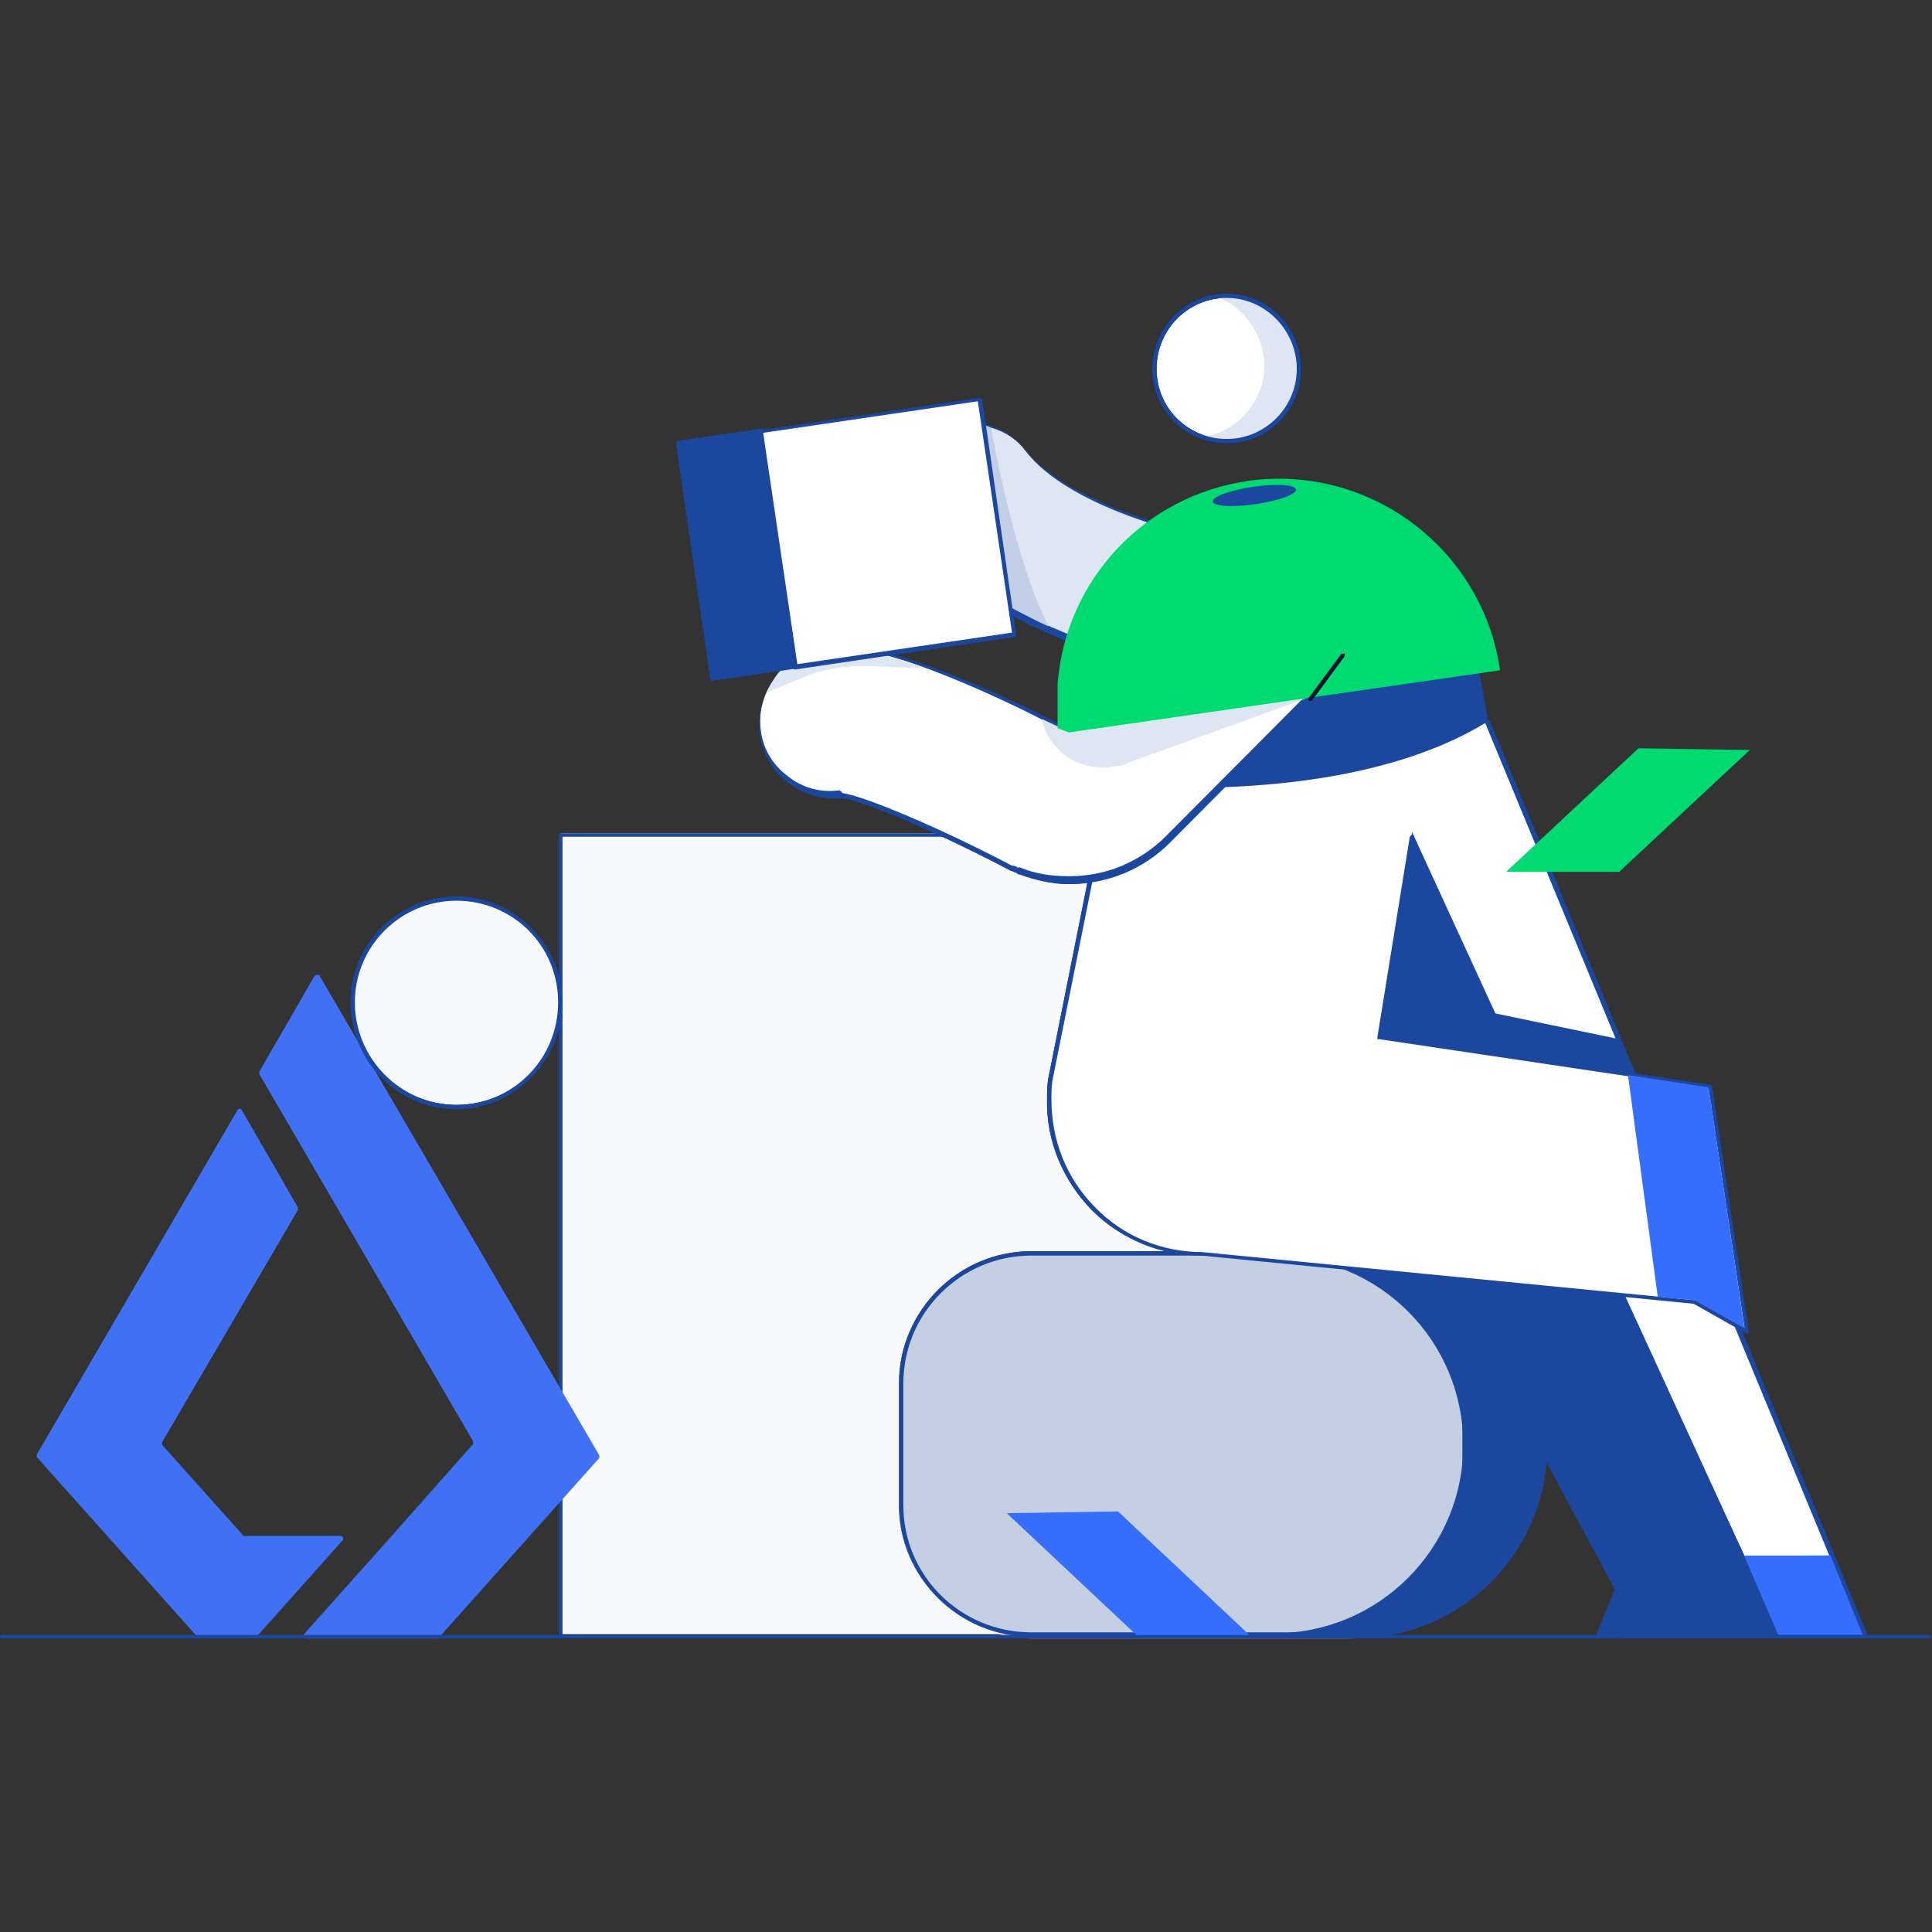 <?xml version="1.0" encoding="UTF-8"?>
<svg id="Layer_1" data-name="Layer 1" xmlns="http://www.w3.org/2000/svg" version="1.1" viewBox="0 0 220.5 220.5">
  <rect x="0" y="0" width="220.5" height="220.5" fill="#333333" stroke="none"/>
  <defs>
    <style>
      .cls-1 {
        fill: none;
      }

      .cls-1, .cls-2, .cls-3, .cls-4, .cls-5, .cls-6, .cls-7, .cls-8, .cls-9, .cls-10, .cls-11, .cls-12 {
        stroke-width: 0px;
      }

      .cls-2 {
        fill: #c3cfe6;
      }

      .cls-3 {
        fill: #f7f9fb;
      }

      .cls-4 {
        fill: #0a1530;
      }

      .cls-5 {
        fill: #4070f4;
      }

      .cls-6 {
        fill: #356efc;
      }

      .cls-7 {
        fill: #dee6f3;
      }

      .cls-8 {
        fill: #1b479e;
      }

      .cls-9 {
        fill: #fff;
      }

      .cls-10 {
        fill: #00da71;
      }

      .cls-11 {
        fill: #00db71;
      }

      .cls-12 {
        fill: #c5cfe4;
      }
    </style>
  </defs>
  <rect class="cls-1" x=".2" y=".2" width="220" height="220"/>
  <g>
    <path class="cls-12" d="M117.8,143h43.6c8.4,0,15.2,6.8,15.2,15.2v6c0,12.6-10.2,22.8-22.8,22.8h-36c-8.4,0-15.2-6.8-15.2-15.2v-13.6c0-8.4,6.8-15.2,15.2-15.2Z"/>
    <g>
      <path class="cls-3" d="M102.6,171.8v-13.9c0-8.3,6.8-15.1,15.1-15.1h15.3c-3.2-.8-6.1-2.4-8.4-4.7-3.3-3.4-5.2-7.9-5.1-12.6,0-.9,0-1.7.2-2.7l4.4-22c-.7,0-1.3.1-2,.1h-.3c-1.9-.1-3.8-.5-5.4-1.1-.1,0-.2,0-.4-.2-.2,0-.4-.2-.6-.2-2.8-1.5-5.9-3-8.7-4.3h-42.7v91.4h50.7c-6.9-1.4-12.1-7.5-12.1-14.7Z"/>
      <polygon class="cls-3" points="155.4 186.5 155.4 186.5 155.4 186.5 155.4 186.5"/>
    </g>
    <circle class="cls-3" cx="52.1" cy="114.4" r="11.7"/>
    <path class="cls-8" d="M64,186.8c0,0-.2-.1-.2-.2v-91.3c0,0,0-.2.2-.2h60.2c0,0,.2,0,.2.2s0,.2-.2.2h-60v91c0,.1,0,.2-.2.2h0Z"/>
    <g>
      <polygon class="cls-9" points="169.6 82.3 212.7 186.6 182.8 186.6 184.9 181.4 134.9 91.2 169.6 82.3"/>
      <path class="cls-8" d="M212.7,186.8h-29.9s-.2,0-.2-.1v-.2l2.1-5.1-49.9-90.1v-.2s0,0,.2,0l34.7-8.9c.1,0,.2,0,.3,0l43.1,104.3v.2s-.1.1-.2.1h-.2ZM183.2,186.3h29.2l-42.9-103.8-34.2,8.8,49.8,89.9v.2l-2,4.9h0Z"/>
    </g>
    <g>
      <polygon class="cls-8" points="202.9 186.6 159.5 92.1 140.5 99.6 184.5 181.4 182.4 186.6 202.9 186.6"/>
      <path class="cls-8" d="M202.9,186.8h-20.5s-.2,0-.2-.1v-.2l2.1-5.1-43.9-81.7v-.2s0,0,.1,0l19-7.5c.1,0,.3,0,.3,0l43.4,94.5v.2s-.1.1-.2.1h-.1ZM182.8,186.3h19.7l-43.1-93.9-18.5,7.3,43.9,81.6v.2l-2,4.9h0Z"/>
    </g>
    <g>
      <polygon class="cls-8" points="186.7 123.6 169.4 121.7 169.4 115.6 184.8 118.8 186.7 123.6"/>
      <path class="cls-8" d="M186.7,123.8h0l-17.3-1.9c-.1,0-.2,0-.2-.2v-6.3h.2l15.4,3.2s.2,0,.2.2l1.9,4.8v.2h-.2,0ZM169.7,121.5l16.7,1.8-1.7-4.3-15-3.1v5.6Z"/>
    </g>
    <g>
      <path class="cls-7" d="M140.3,77.4h-1.1c-2.5-.3-24.8-3.8-34.5-16.5-2.6-3.4-2-8.3,1.4-10.9,3.4-2.6,8.3-2,10.9,1.4,2.3,3,7.3,5.9,14,8.1,2.5.8,5.1,1.5,7.7,2l4.9-3c3.7-2.3,8.5-1.1,10.7,2.5,2.3,3.7,1.1,8.5-2.5,10.7h0l-7.5,4.6c-1.2.8-2.7,1.2-4.1,1.2h.1Z"/>
      <path class="cls-8" d="M140.2,77.8h-.6c0,0-.5,0-.5,0,0,0-6.7-.8-14.6-3.6-9.2-3.2-16-7.6-20.1-13-2.7-3.5-2-8.6,1.4-11.3,1.7-1.3,3.8-1.9,5.9-1.6,2.1.3,4,1.4,5.3,3,2.3,3,7.2,5.8,13.9,8,2.7.8,5.2,1.5,7.6,2l4.8-2.9c1.8-1.1,4-1.5,6.1-1s3.8,1.8,5,3.6c1.1,1.8,1.5,4,1,6.1s-1.8,3.8-3.6,5l-7.5,4.6c-1.2.8-2.7,1.2-4.2,1.2h0ZM140.3,77.1h.6c1.2,0,2.4-.4,3.3-1.1l7.5-4.6c1.7-1,2.9-2.7,3.4-4.6.5-2,.1-4-.9-5.7s-2.7-2.9-4.6-3.4c-2-.5-4,0-5.7.9l-5,3.1h0c-2.4-.5-5-1.2-7.7-2-6.8-2.2-11.8-5.1-14.1-8.2-1.2-1.6-3-2.6-5-2.9-2-.2-4,.3-5.6,1.5s-2.6,3-2.9,5,.3,4,1.5,5.6c4,5.3,10.7,9.6,19.8,12.8,7.9,2.8,14.4,3.6,14.5,3.6h1.1-.2Z"/>
    </g>
    <g>
      <circle class="cls-9" cx="140" cy="42.1" r="8.3"/>
      <path class="cls-4" d="M140,50.6c-4.7,0-8.5-3.8-8.5-8.5s3.8-8.6,8.5-8.6,8.5,3.8,8.5,8.6-3.8,8.5-8.5,8.5ZM140,34c-4.4,0-8,3.6-8,8.1s3.6,8,8,8,8-3.6,8-8-3.6-8.1-8-8.1Z"/>
    </g>
    <path class="cls-7" d="M145.9,36.3c-1.8-1.9-4.4-2.7-7-2.4,1.1.4,2.2,1.1,3,2,3.2,3.3,3.2,8.5-.1,11.7-1.3,1.3-3,2.1-4.7,2.3,4.3,1.6,9.1-.6,10.7-4.9,1.1-3,.4-6.4-1.9-8.7Z"/>
    <g>
      <path class="cls-8" d="M154.6,143.1h-9.1c12,0,21.7,9.7,21.7,21.7h0c0,12-9.7,21.7-21.7,21.7h9.1c12,0,21.7-9.7,21.7-21.7h0c0-12-9.8-21.7-21.7-21.7Z"/>
      <path class="cls-8" d="M154.6,186.8h-9.1c-.1,0-.2-.1-.2-.2s.1-.2.2-.2c11.8,0,21.5-9.6,21.5-21.5s-9.6-21.5-21.5-21.5-.2-.1-.2-.2.1-.2.2-.2h9.1c12.1,0,22,9.8,22,22s-9.8,22-22,22v-.2ZM150.2,186.2h4.4c11.8,0,21.5-9.6,21.5-21.5s-9.6-21.5-21.5-21.5h-4.4c9.9,2.1,17.3,10.9,17.3,21.5s-7.4,19.3-17.3,21.5Z"/>
    </g>
    <path class="cls-8" d="M152.4,186.8h-34.7c-8.3,0-15.1-6.8-15.1-15v-13.9c0-8.3,6.8-15.1,15.1-15.1h34.7c8.3,0,15,6.8,15,15.1v13.9c0,8.3-6.8,15-15,15ZM117.7,143.3c-8,0-14.6,6.5-14.6,14.6v13.9c0,8,6.5,14.5,14.6,14.5h34.7c8,0,14.5-6.5,14.5-14.5v-13.9c0-8-6.5-14.6-14.5-14.6h-34.7Z"/>
    <g>
      <path class="cls-9" d="M161.1,95.4l-3.7,22.9,37.8,5.6,4.2,28-6-3.4-56.3-5.5c-9.7,0-17.5-7.9-17.4-17.6,0-.9,0-1.7.2-2.6l6.1-30.6,36.9-8.1"/>
      <path class="cls-8" d="M199.4,152.2h-.1l-6-3.4-56.2-5.5h0c-4.7,0-9.2-1.9-12.5-5.2-3.3-3.4-5.2-7.9-5.1-12.6,0-.9,0-1.7.2-2.7l6.1-30.6s0-.2.2-.2l36.9-8.1c.1,0,.3,0,.3.2s0,.3-.2.3l-36.7,8.1-6.1,30.4c-.2.9-.2,1.7-.2,2.6,0,4.6,1.7,9,5,12.3,3.2,3.3,7.6,5.1,12.2,5.1l56.3,5.5h0l5.6,3.1-4.1-27.3-37.6-5.6h-.2v-.2l3.7-22.9c0,0,.1-.2.3-.2s.2.2.2.3l-3.7,22.6,37.5,5.6c.1,0,.2,0,.2.2l4.2,28s0,.2-.1.2h-.1Z"/>
    </g>
    <g>
      <path class="cls-4" d="M145.8,81.7l-19.6-.6-2,12.9c3.4,0,6.7-1.1,9.4-3.2,0,0,12.2-9.1,12.2-9.1Z"/>
      <path class="cls-4" d="M124.2,94.2h-.3l2.1-13.4,20.5.6-12.8,9.5c-2.7,2.1-6,3.2-9.5,3.2h0ZM126.4,81.4l-1.9,12.4c3.3,0,6.4-1.1,9-3.1l11.6-8.7s-18.7-.6-18.7-.6Z"/>
    </g>
    <polygon class="cls-6" points="185.8 122.7 189.2 148 193.4 148.4 199.1 151.6 195 124.1 185.8 122.7"/>
    <path class="cls-6" d="M184.9,181.4l-2.1,5.2h29.8l-3.7-9.1c0,.1-26,0-26,0l2.1,3.9h-.1Z"/>
    <path class="cls-2" d="M112.3,48.5l.8.3s2.7,15.4,6.6,22.7c-1-.4-4.4-2.2-4.4-2.2l-3.1-20.8h0Z"/>
    <polygon class="cls-8" points="203 186.7 182.4 186.6 184.5 181.4 182.4 177.5 198.6 176.5 203 186.7"/>
    <g>
      <path class="cls-8" d="M137.4,79.9l31-4.5s.9,4.5,1.3,6.9c-7.4,4.6-18.4,7.3-32.3,7.5-3.8,0,0-9.9,0-9.9Z"/>
      <path class="cls-8" d="M137.4,90c-.6,0-1.1-.2-1.5-.7-1.5-2.2,1.1-9.2,1.2-9.5h0c0,0,31.4-4.7,31.4-4.7v.2s1,4.5,1.3,6.9v.2h-.1c-7.6,4.7-18.8,7.3-32.4,7.5h.1ZM137.6,80.1c-.4,1-2.5,7-1.2,8.9.2.3.6.5,1,.5,13.4-.2,24.5-2.7,32-7.4-.4-2.1-1-5.6-1.2-6.5l-30.6,4.4h0Z"/>
    </g>
    <g>
      <path class="cls-9" d="M122,100.5c-1.9,0-3.8-.3-5.6-1-.3,0-.6-.3-1-.4-7.7-4.1-16.6-7.9-19.3-8.3-4.6.5-8.8-2.8-9.3-7.4-.5-4.4,2.5-8.4,6.8-9.2,3-.6,7.4-.4,19.1,4.8,3.9,1.7,7.4,3.5,9.2,4.5l19.7-19.8c3.3-3.3,8.6-3.3,11.9,0,3.3,3.3,3.3,8.6,0,11.9h0l-20.3,20.4c-3,3-7,4.6-11.2,4.6h0Z"/>
      <path class="cls-8" d="M122,100.9h-.2c-1.9,0-3.8-.5-5.4-1.1,0,0-.2,0-.4-.2-.2,0-.4-.2-.6-.2-7.5-4-16.5-7.9-19.2-8.3-2.3.2-4.5-.4-6.3-1.8s-3-3.5-3.2-5.8c-.5-4.5,2.6-8.6,7-9.5,3-.6,7.4-.4,19.2,4.8,3.7,1.6,7,3.3,9.1,4.4l19.6-19.7c1.6-1.6,3.8-2.5,6.1-2.5s4.5.9,6.1,2.5c3.4,3.4,3.4,8.9,0,12.3l-20.3,20.4c-3,3-7.1,4.7-11.4,4.7h0ZM96.1,90.5h0c2.8.4,11.8,4.3,19.4,8.3.2,0,.4,0,.6.2,0,0,.2,0,.3,0,1.7.7,3.5,1,5.5,1h.2c4.1,0,7.9-1.6,10.8-4.4l20.3-20.4c3.2-3.2,3.2-8.4,0-11.5-1.5-1.5-3.6-2.4-5.8-2.4s-4.2.9-5.8,2.4l-19.8,19.9h-.2c-2-1.2-5.4-2.9-9.2-4.6-11.7-5.2-16-5.4-19-4.8-4.2.8-7.1,4.7-6.6,8.9.2,2.2,1.3,4.1,3,5.4,1.7,1.4,3.8,2,6,1.7h0l.3.2Z"/>
    </g>
    <path class="cls-7" d="M118.9,82.1h0c.9,3.9,4.7,6.2,8.7,5.3.5,0,.9-.2,1.3-.4l20.2-7.3-26.9,3.9-3.2-1.5h0Z"/>
    <path class="cls-11" d="M142.4,54.9c-11.8,1.7-20.8,11.3-21.7,23.2v5l1.3.5,49.2-7.1c-2-13.9-14.9-23.6-28.9-21.6h0Z"/>
    <ellipse class="cls-8" cx="143.1" cy="56.5" rx="4.8" ry="1" transform="translate(-6.6 21.3) rotate(-8.3)"/>
    <path class="cls-7" d="M105.8,76.3l-6.8-.3c-2.5,0-5,.3-7.3,1.3l-4.1,1.7c.3-.8.8-1.7,1.4-2.4l12.2-1.7c1.7.4,4.6,1.5,4.6,1.5h0Z"/>
    <g>
      <rect class="cls-8" x="79.1" y="49.7" width="9.7" height="27.2" transform="translate(-8.3 12.8) rotate(-8.3)"/>
      <path class="cls-8" d="M81.1,77.7h0v-.2l-3.9-26.9c0,0,0-.3.2-.3l9.6-1.4h.2v.2l3.9,26.9c0,0,0,.3-.2.3l-9.6,1.4h0ZM77.4,50.8l3.9,26.4,9.1-1.3-3.9-26.4s-9.1,1.3-9.1,1.3Z"/>
    </g>
    <g>
      <rect class="cls-9" x="88.6" y="47.2" width="25.3" height="27.2" transform="translate(-7.7 15.3) rotate(-8.3)"/>
      <path class="cls-8" d="M90.7,76.4c0,0-.2,0-.2-.2l-3.9-26.9v-.2h.2l25-3.7c0,0,.3,0,.3.2l3.9,26.9v.2h-.2l-25,3.7h-.1ZM87.1,49.4l3.9,26.4,24.5-3.6-3.9-26.4-24.5,3.6Z"/>
    </g>
    <polygon class="cls-6" points="142.7 186.7 129.8 186.7 114.9 172.7 127.6 172.5 142.7 186.7"/>
    <polygon class="cls-10" points="171.9 99.5 184.8 99.5 199.7 85.6 187 85.4 171.9 99.5"/>
    <path class="cls-4" d="M149.5,80h-.1c-.1,0-.1-.2,0-.4l3.7-5c0,0,.2,0,.3,0,.1,0,.1.2,0,.4l-3.7,5s-.1,0-.2,0h0Z"/>
    <path class="cls-8" d="M140,50.6c-4.7,0-8.5-3.8-8.5-8.5s3.8-8.6,8.5-8.6,8.5,3.8,8.5,8.6-3.8,8.5-8.5,8.5ZM140,34c-4.4,0-8,3.6-8,8.1s3.6,8,8,8,8-3.6,8-8-3.6-8.1-8-8.1Z"/>
    <g>
      <path class="cls-5" d="M29.2,186.9l9.9-11.1c.2-.2,0-.5-.2-.5h-11.1l-9.3-10.4v-.3l15.5-26.5v-.3l-6.4-11.1c-.1-.2-.4-.2-.5,0l-22.9,39.3v.3l18.4,20.6h6.6"/>
      <path class="cls-5" d="M36,111.2l-6.4,11.1v.3l6.7,11.5,17.7,30.4v.3l-9.3,10.5h0l-10,11.2c-.2.2,0,.5.2.5h15.1l18.4-20.6v-.3l-31.9-54.7c0-.2-.4-.2-.5,0"/>
    </g>
    <path class="cls-8" d="M52.1,126.6c-6.7,0-12.1-5.5-12.1-12.2s5.5-12.1,12.1-12.1,12.1,5.5,12.1,12.1-5.5,12.2-12.1,12.2ZM52.1,102.8c-6.4,0-11.6,5.2-11.6,11.6s5.2,11.7,11.6,11.7,11.6-5.2,11.6-11.7-5.2-11.6-11.6-11.6Z"/>
    <path class="cls-8" d="M220.2,187H.2c-.1,0-.2-.1-.2-.2s.1-.2.2-.2h220c.1,0,.2.1.2.2s-.1.2-.2.2Z"/>
  </g>
</svg>